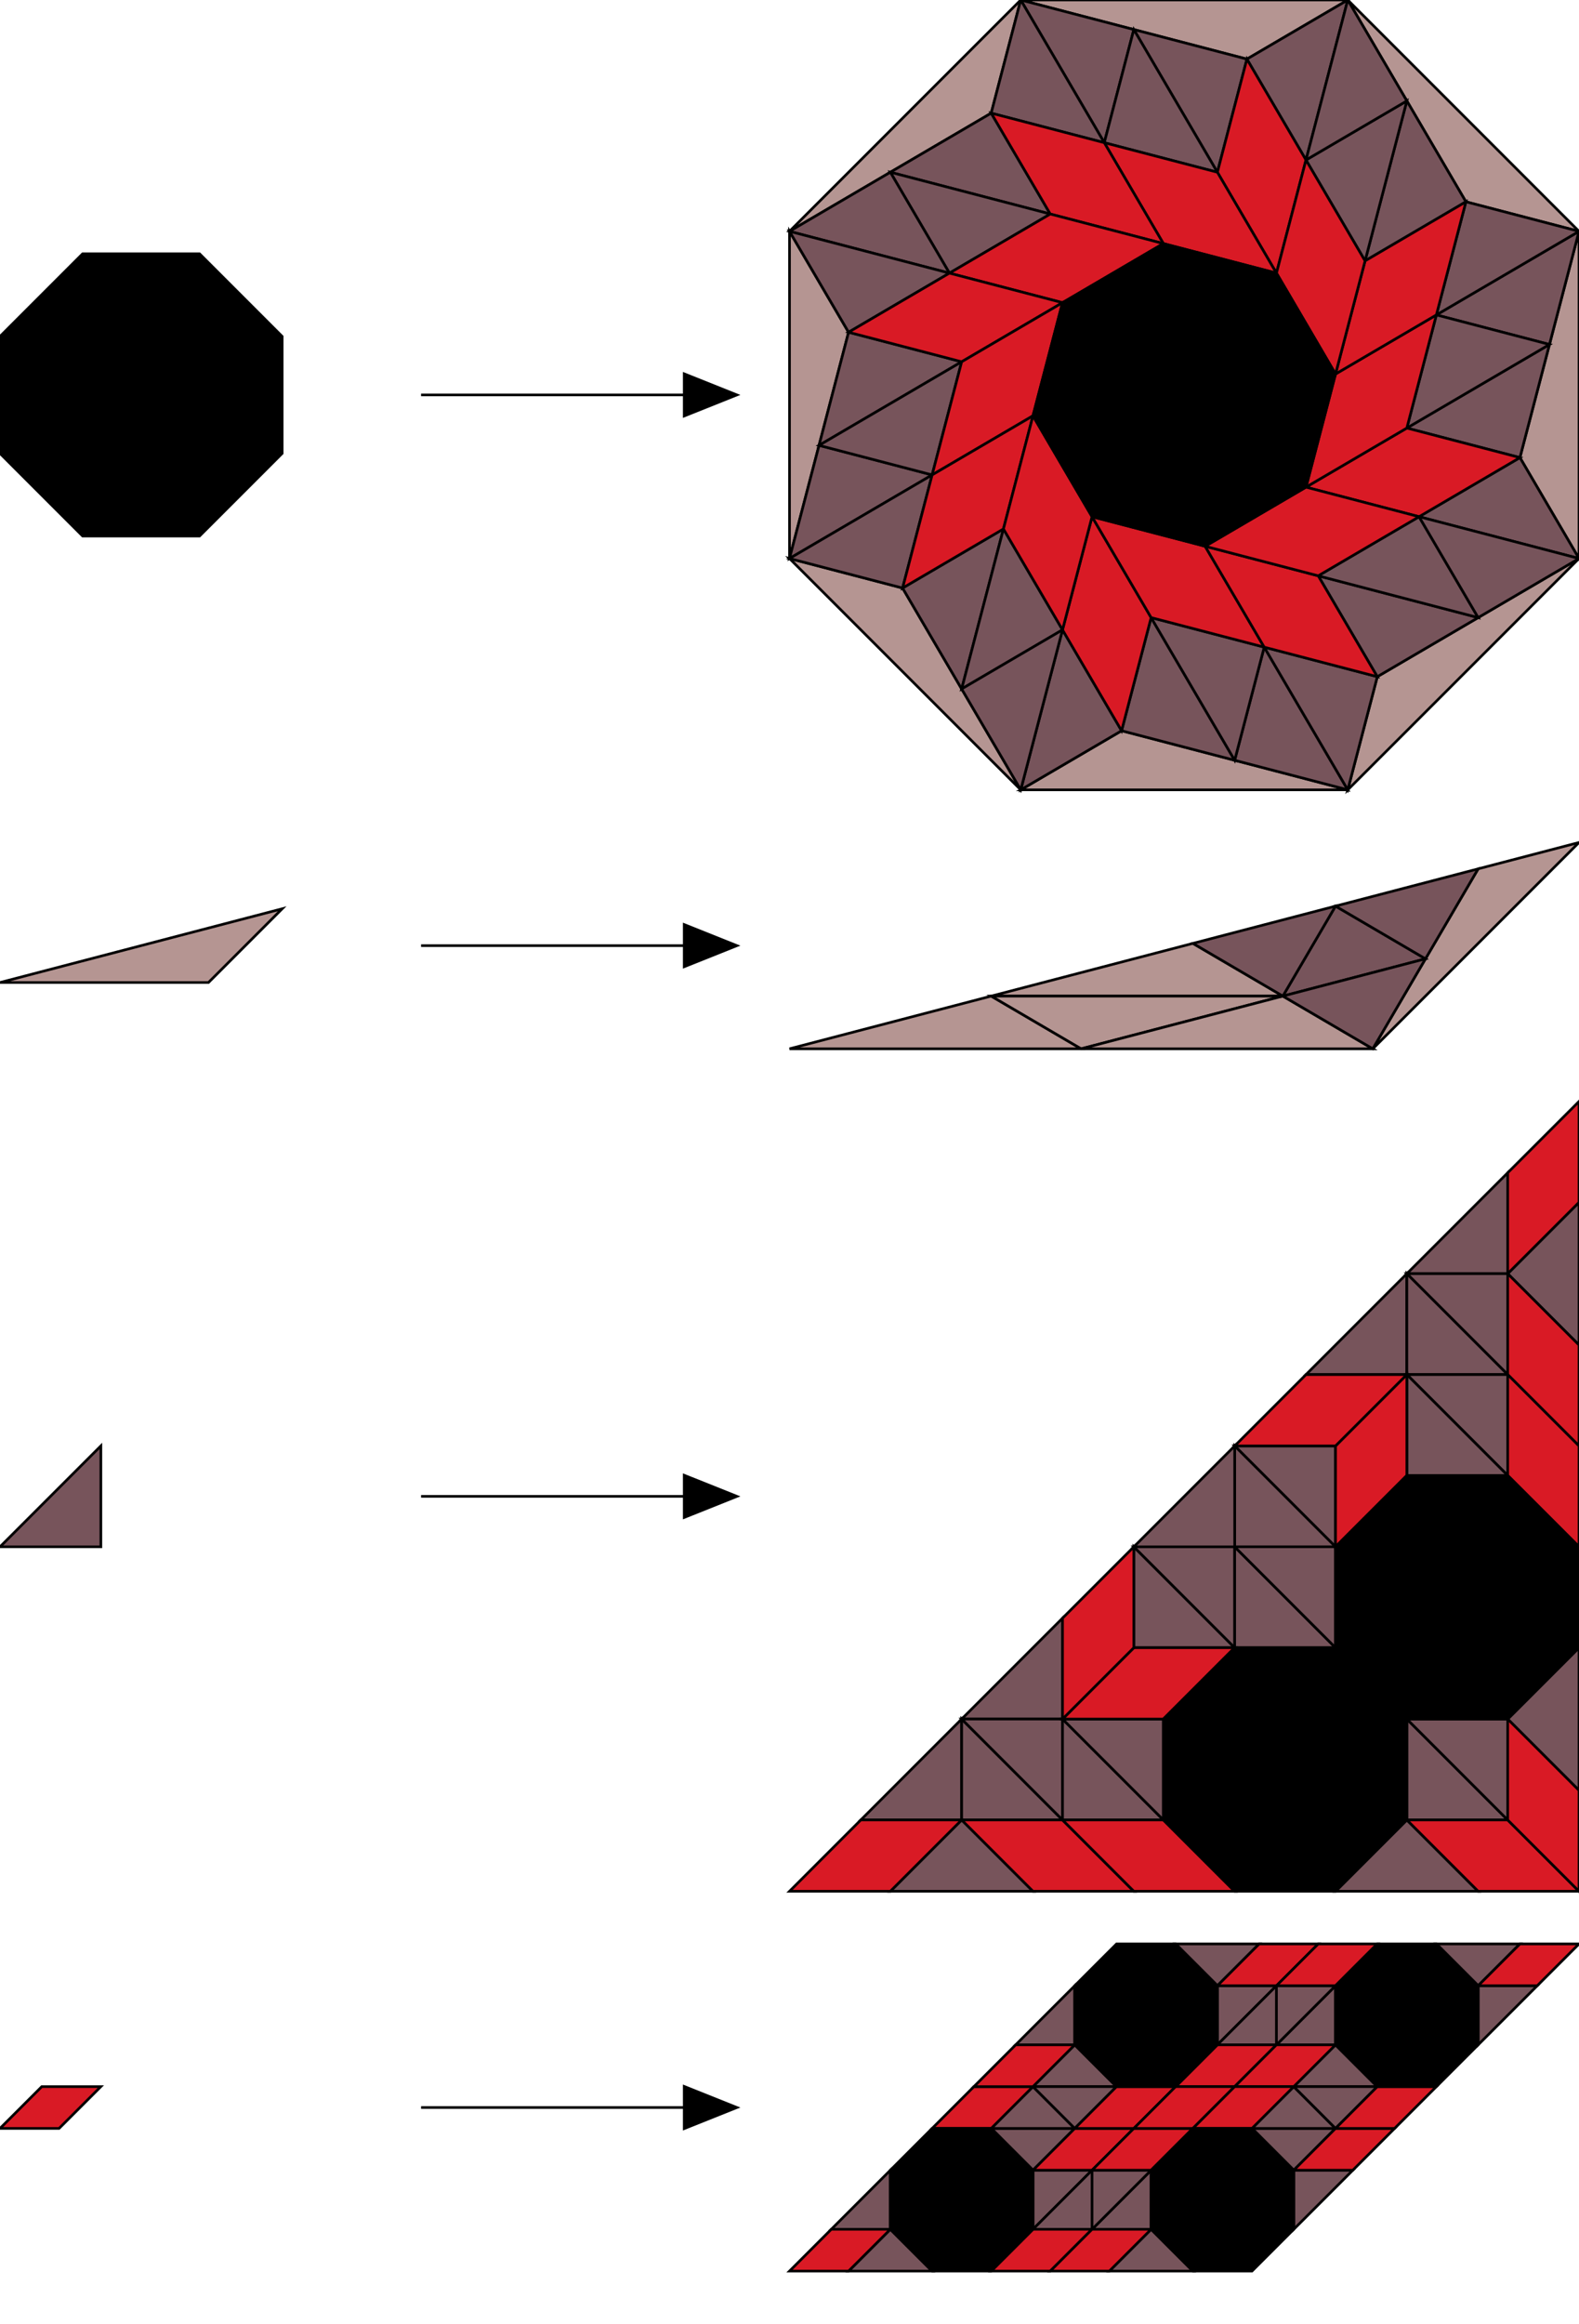 <?xml version="1.0" encoding="utf-8" ?>
<svg baseProfile="full" height="441.313" version="1.1" width="300" xmlns="http://www.w3.org/2000/svg" xmlns:ev="http://www.w3.org/2001/xml-events" xmlns:xlink="http://www.w3.org/1999/xlink"><defs><style type="text/css"><![CDATA[
* {
  stroke: black;
  stroke-width: 0.5px;
}
#T1 {
  fill: #000000;
}
#T2 {
  fill: #b59592;
}
#T3 {
  fill: #77545b;
}
#T4 {
  fill: #d91a25;
}
]]></style></defs><polyline points="80,75.0 130,75.0" stroke="black" stroke-width="2" /><polygon fill="black" points="130,75.0 130,79.0 140,75.0 130,71.0" /><polyline points="80,179.59 130,179.59" stroke="black" stroke-width="2" /><polygon fill="black" points="130,179.59 130,183.59 140,179.59 130,175.59" /><polyline points="80,284.181 130,284.181" stroke="black" stroke-width="2" /><polygon fill="black" points="130,284.181 130,288.181 140,284.181 130,280.181" /><polyline points="80,400.247 130,400.247" stroke="black" stroke-width="2" /><polygon fill="black" points="130,400.247 130,404.247 140,400.247 130,396.247" /><g id="T2"><polygon points="193.934,0.0 236.905,11.224 256.066,-8.881784197001252e-15" /><polygon points="150,43.934 188.322,21.486 193.934,2.842170943040401e-14" /><polygon points="300.0,43.934 288.776,86.905 300.0,106.066" /><polygon points="256.066,2.842170943040401e-14 278.514,38.322 300,43.934" /><polygon points="256.066,150.0 213.095,138.776 193.934,150" /><polygon points="300.0,106.066 261.678,128.514 256.066,150.0" /><polygon points="150.0,106.066 161.224,63.095 150,43.934" /><polygon points="193.934,150 171.486,111.678 150.0,106.066" /><polygon points="150.0,199.181 188.322,189.171 205.41,199.181" /><polygon points="188.322,189.171 226.644,179.161 243.732,189.171" /><polygon points="243.732,189.171 205.41,199.181 188.322,189.171" /><polygon points="205.41,199.181 243.732,189.171 260.819,199.181" /><polygon points="260.819,199.181 280.839,165.005 300,160" /><polygon points="0.0,186.592 39.608,186.592 53.611,172.589" /></g><g id="T3"><polygon points="256.066,0.0 248.129,30.385 236.905,11.224" /><polygon points="199.546,40.646 169.161,32.71 188.322,21.486" /><polygon points="199.546,40.646 169.161,32.71 180.385,51.871" /><polygon points="180.385,51.871 150.0,43.934 169.161,32.71" /><polygon points="193.934,1.4210854715202004e-14 209.807,27.098 215.42,5.612" /><polygon points="209.807,27.098 193.934,1.7763568394002505e-14 188.322,21.486" /><polygon points="231.293,32.71 215.42,5.612 236.905,11.224" /><polygon points="215.42,5.612 231.293,32.71 209.807,27.098" /><polygon points="300.0,106.066 269.615,98.129 288.776,86.905" /><polygon points="259.354,49.546 267.29,19.161 278.514,38.322" /><polygon points="259.354,49.546 267.29,19.161 248.129,30.385" /><polygon points="248.129,30.385 256.066,2.1316282072803006e-14 267.29,19.161" /><polygon points="300.0,43.934 272.902,59.807 294.388,65.42" /><polygon points="272.902,59.807 300,43.934 278.514,38.322" /><polygon points="267.29,81.293 294.388,65.42 288.776,86.905" /><polygon points="294.388,65.42 267.29,81.293 272.902,59.807" /><polygon points="193.934,150.0 201.871,119.615 213.095,138.776" /><polygon points="250.454,109.354 280.839,117.29 261.678,128.514" /><polygon points="250.454,109.354 280.839,117.29 269.615,98.129" /><polygon points="269.615,98.129 300.0,106.066 280.839,117.29" /><polygon points="256.066,150.0 240.193,122.902 234.58,144.388" /><polygon points="240.193,122.902 256.066,150.0 261.678,128.514" /><polygon points="218.707,117.29 234.58,144.388 213.095,138.776" /><polygon points="234.58,144.388 218.707,117.29 240.193,122.902" /><polygon points="150.0,43.934 180.385,51.871 161.224,63.095" /><polygon points="190.646,100.454 182.71,130.839 171.486,111.678" /><polygon points="190.646,100.454 182.71,130.839 201.871,119.615" /><polygon points="201.871,119.615 193.934,150.0 182.71,130.839" /><polygon points="150.0,106.066 177.098,90.193 155.612,84.58" /><polygon points="177.098,90.193 150.0,106.066 171.486,111.678" /><polygon points="182.71,68.707 155.612,84.58 161.224,63.095" /><polygon points="155.612,84.58 182.71,68.707 177.098,90.193" /><polygon points="243.732,189.171 270.829,182.093 253.741,172.083" /><polygon points="243.732,189.171 270.829,182.093 260.819,199.181" /><polygon points="226.644,179.161 253.741,172.083 243.732,189.171" /><polygon points="253.741,172.083 280.839,165.005 270.829,182.093" /><polygon points="169.161,359.181 196.259,359.181 182.71,345.632" /><polygon points="163.549,345.632 182.71,326.471 182.71,345.632" /><polygon points="182.71,326.471 201.871,345.632 182.71,345.632" /><polygon points="182.71,326.471 201.871,307.31 201.871,326.471" /><polygon points="201.871,345.632 182.71,326.471 201.871,326.471" /><polygon points="201.871,326.471 221.032,345.632 201.871,345.632" /><polygon points="221.032,345.632 201.871,326.471 221.032,326.471" /><polygon points="234.58,312.922 215.42,293.761 215.42,312.922" /><polygon points="215.42,293.761 234.58,312.922 234.58,293.761" /><polygon points="253.741,312.922 234.58,293.761 234.58,312.922" /><polygon points="280.839,359.181 253.741,359.181 267.29,345.632" /><polygon points="286.451,345.632 267.29,326.471 267.29,345.632" /><polygon points="300.0,228.342 300.0,255.439 286.451,241.89" /><polygon points="286.451,222.729 267.29,241.89 286.451,241.89" /><polygon points="267.29,241.89 286.451,261.051 286.451,241.89" /><polygon points="267.29,241.89 248.129,261.051 267.29,261.051" /><polygon points="286.451,261.051 267.29,241.89 267.29,261.051" /><polygon points="267.29,261.051 286.451,280.212 286.451,261.051" /><polygon points="286.451,280.212 267.29,261.051 267.29,280.212" /><polygon points="253.741,293.761 234.58,274.6 253.741,274.6" /><polygon points="234.58,274.6 253.741,293.761 234.58,293.761" /><polygon points="253.741,312.922 234.58,293.761 253.741,293.761" /><polygon points="300.0,340.02 300.0,312.922 286.451,326.471" /><polygon points="286.451,345.632 267.29,326.471 286.451,326.471" /><polygon points="215.42,293.761 234.58,274.6 234.58,293.761" /><polygon points="0.0,293.761 19.161,274.6 19.161,293.761" /><polygon points="161.224,431.313 177.098,431.313 169.161,423.376" /><polygon points="157.937,423.376 169.161,412.152 169.161,423.376" /><polygon points="188.322,404.215 204.195,404.215 196.259,412.152" /><polygon points="207.483,412.152 196.259,423.376 196.259,412.152" /><polygon points="210.77,431.313 226.644,431.313 218.707,423.376" /><polygon points="207.483,423.376 218.707,412.152 218.707,423.376" /><polygon points="237.868,404.215 253.741,404.215 245.805,412.152" /><polygon points="257.029,412.152 245.805,423.376 245.805,412.152" /><polygon points="196.259,423.376 207.483,412.152 207.483,423.376" /><polygon points="207.483,423.376 218.707,412.152 207.483,412.152" /><polygon points="196.259,396.278 212.132,396.278 204.195,388.342" /><polygon points="192.971,388.342 204.195,377.117 204.195,388.342" /><polygon points="223.356,369.181 239.23,369.181 231.293,377.117" /><polygon points="242.517,377.117 231.293,388.342 231.293,377.117" /><polygon points="245.805,396.278 261.678,396.278 253.741,388.342" /><polygon points="242.517,388.342 253.741,377.117 253.741,388.342" /><polygon points="272.902,369.181 288.776,369.181 280.839,377.117" /><polygon points="292.063,377.117 280.839,388.342 280.839,377.117" /><polygon points="231.293,388.342 242.517,377.117 242.517,388.342" /><polygon points="242.517,388.342 253.741,377.117 242.517,377.117" /><polygon points="188.322,404.215 204.195,404.215 196.259,396.278" /><polygon points="196.259,396.278 212.132,396.278 204.195,404.215" /><polygon points="237.868,404.215 253.741,404.215 245.805,396.278" /><polygon points="245.805,396.278 261.678,396.278 253.741,404.215" /></g><g id="T4"><polygon points="236.905,11.224 248.129,30.385 242.517,51.871 231.293,32.71" /><polygon points="242.517,51.871 231.293,32.71 209.807,27.098 221.032,46.259" /><polygon points="221.032,46.259 209.807,27.098 188.322,21.486 199.546,40.646" /><polygon points="221.032,46.259 201.871,57.483 180.385,51.871 199.546,40.646" /><polygon points="288.776,86.905 269.615,98.129 248.129,92.517 267.29,81.293" /><polygon points="248.129,92.517 267.29,81.293 272.902,59.807 253.741,71.032" /><polygon points="253.741,71.032 272.902,59.807 278.514,38.322 259.354,49.546" /><polygon points="253.741,71.032 242.517,51.871 248.129,30.385 259.354,49.546" /><polygon points="213.095,138.776 201.871,119.615 207.483,98.129 218.707,117.29" /><polygon points="207.483,98.129 218.707,117.29 240.193,122.902 228.968,103.741" /><polygon points="228.968,103.741 240.193,122.902 261.678,128.514 250.454,109.354" /><polygon points="228.968,103.741 248.129,92.517 269.615,98.129 250.454,109.354" /><polygon points="161.224,63.095 180.385,51.871 201.871,57.483 182.71,68.707" /><polygon points="201.871,57.483 182.71,68.707 177.098,90.193 196.259,78.968" /><polygon points="196.259,78.968 177.098,90.193 171.486,111.678 190.646,100.454" /><polygon points="196.259,78.968 207.483,98.129 201.871,119.615 190.646,100.454" /><polygon points="150.0,359.181 163.549,345.632 182.71,345.632 169.161,359.181" /><polygon points="182.71,345.632 196.259,359.181 215.42,359.181 201.871,345.632" /><polygon points="201.871,345.632 215.42,359.181 234.58,359.181 221.032,345.632" /><polygon points="201.871,326.471 215.42,312.922 234.58,312.922 221.032,326.471" /><polygon points="201.871,326.471 215.42,312.922 215.42,293.761 201.871,307.31" /><polygon points="300.0,359.181 286.451,345.632 267.29,345.632 280.839,359.181" /><polygon points="300.0,209.181 286.451,222.729 286.451,241.89 300.0,228.342" /><polygon points="286.451,241.89 300.0,255.439 300.0,274.6 286.451,261.051" /><polygon points="286.451,261.051 300.0,274.6 300.0,293.761 286.451,280.212" /><polygon points="267.29,261.051 253.741,274.6 253.741,293.761 267.29,280.212" /><polygon points="267.29,261.051 253.741,274.6 234.58,274.6 248.129,261.051" /><polygon points="300.0,359.181 286.451,345.632 286.451,326.471 300.0,340.02" /><polygon points="150.0,431.313 157.937,423.376 169.161,423.376 161.224,431.313" /><polygon points="196.259,412.152 204.195,404.215 215.42,404.215 207.483,412.152" /><polygon points="188.322,431.313 196.259,423.376 207.483,423.376 199.546,431.313" /><polygon points="199.546,431.313 207.483,423.376 218.707,423.376 210.77,431.313" /><polygon points="245.805,412.152 253.741,404.215 264.966,404.215 257.029,412.152" /><polygon points="207.483,412.152 215.42,404.215 226.644,404.215 218.707,412.152" /><polygon points="177.098,404.215 185.034,396.278 196.259,396.278 188.322,404.215" /><polygon points="185.034,396.278 192.971,388.342 204.195,388.342 196.259,396.278" /><polygon points="231.293,377.117 239.23,369.181 250.454,369.181 242.517,377.117" /><polygon points="223.356,396.278 231.293,388.342 242.517,388.342 234.58,396.278" /><polygon points="234.58,396.278 242.517,388.342 253.741,388.342 245.805,396.278" /><polygon points="280.839,377.117 288.776,369.181 300,369.181 292.063,377.117" /><polygon points="242.517,377.117 250.454,369.181 261.678,369.181 253.741,377.117" /><polygon points="204.195,404.215 212.132,396.278 223.356,396.278 215.42,404.215" /><polygon points="215.42,404.215 223.356,396.278 234.58,396.278 226.644,404.215" /><polygon points="226.644,404.215 234.58,396.278 245.805,396.278 237.868,404.215" /><polygon points="253.741,404.215 261.678,396.278 272.902,396.278 264.966,404.215" /><polygon points="0.0,404.215 7.937,396.278 19.161,396.278 11.224,404.215" /></g><g id="T1"><polygon points="242.517,51.871 253.741,71.032 248.129,92.517 228.968,103.741 207.483,98.129 196.259,78.968 201.871,57.483 221.032,46.259" /><polygon points="37.909,48.194 53.611,63.897 53.611,86.103 37.909,101.806 15.702,101.806 -3.552713678800501e-15,86.103 -3.552713678800501e-15,63.897 15.702,48.194" /><polygon points="253.741,312.922 267.29,326.471 267.29,345.632 253.741,359.181 234.58,359.181 221.032,345.632 221.032,326.471 234.58,312.922" /><polygon points="253.741,312.922 267.29,326.471 286.451,326.471 300.0,312.922 300.0,293.761 286.451,280.212 267.29,280.212 253.741,293.761" /><polygon points="188.322,404.215 196.259,412.152 196.259,423.376 188.322,431.313 177.098,431.313 169.161,423.376 169.161,412.152 177.098,404.215" /><polygon points="237.868,404.215 245.805,412.152 245.805,423.376 237.868,431.313 226.644,431.313 218.707,423.376 218.707,412.152 226.644,404.215" /><polygon points="223.356,369.181 231.293,377.117 231.293,388.342 223.356,396.278 212.132,396.278 204.195,388.342 204.195,377.117 212.132,369.181" /><polygon points="272.902,369.181 280.839,377.117 280.839,388.342 272.902,396.278 261.678,396.278 253.741,388.342 253.741,377.117 261.678,369.181" /></g></svg>